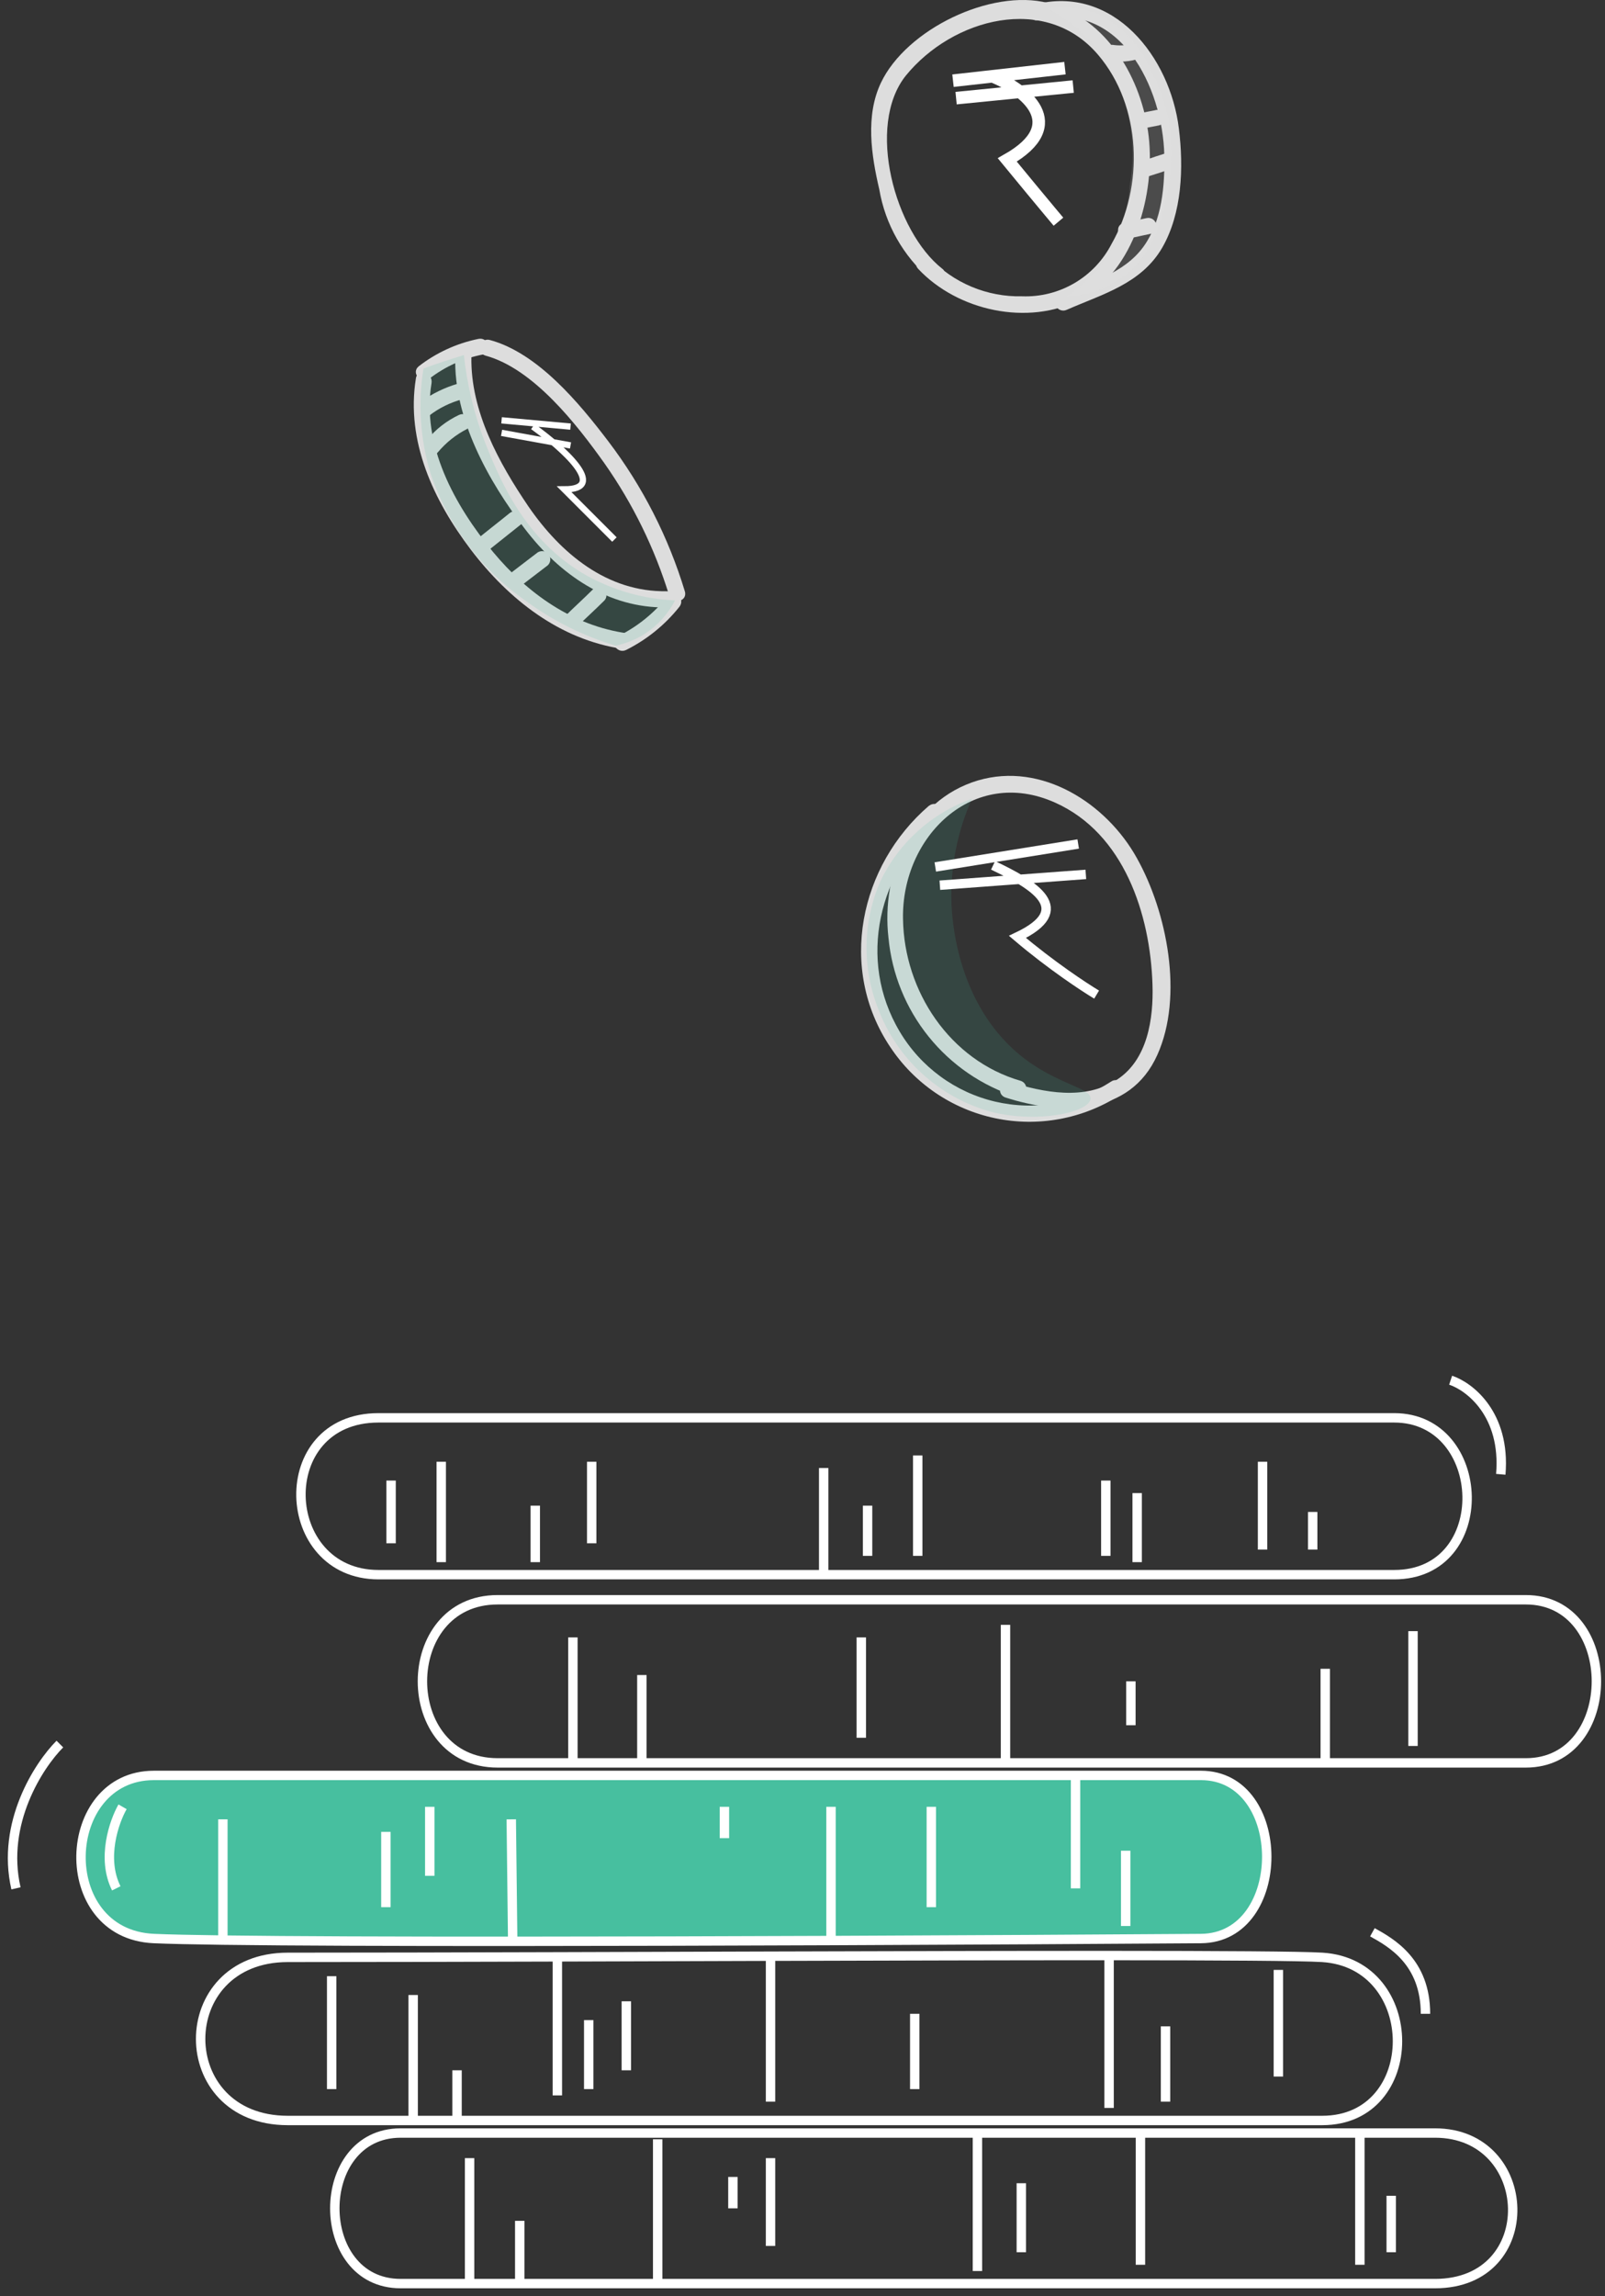 <svg width="128" height="183" viewBox="0 0 128 183" fill="none" xmlns="http://www.w3.org/2000/svg">
<rect x="0" y="0" width="128" height="183" fill="#333333" stroke="none"/>
<path d="M33.17 30.148C32.354 35.175 34.588 39.901 37.553 43.812C40.561 47.766 44.643 50.989 49.671 51.719C50.487 51.849 50.831 50.602 50.015 50.474C45.675 49.873 42.066 47.294 39.315 43.984C36.264 40.285 33.6 35.477 34.415 30.535C34.544 29.675 33.298 29.334 33.169 30.148H33.17Z" fill="#DDDDDD"/>
<path d="M34.287 30.147C35.526 29.201 36.967 28.554 38.498 28.256C39.314 28.084 38.971 26.838 38.154 27.01C36.416 27.364 34.784 28.114 33.384 29.201C32.739 29.76 33.642 30.662 34.284 30.146L34.287 30.147Z" fill="#DDDDDD"/>
<path d="M38.712 28.342C42.536 29.373 46.012 33.842 48.212 36.936C50.472 40.153 52.212 43.706 53.368 47.464C53.626 48.237 54.868 47.937 54.614 47.12C53.307 42.807 51.241 38.762 48.514 35.174C46.194 32.123 42.885 28.127 39.061 27.096C38.895 27.051 38.719 27.073 38.57 27.157C38.421 27.242 38.311 27.382 38.266 27.547C38.22 27.712 38.242 27.889 38.327 28.038C38.411 28.187 38.551 28.297 38.717 28.342H38.712Z" fill="#DDDDDD"/>
<path d="M49.928 51.804C51.578 50.982 53.029 49.809 54.178 48.366C54.694 47.721 53.791 46.819 53.278 47.466C52.218 48.824 50.867 49.925 49.325 50.689C48.509 51.076 49.196 52.15 49.925 51.806L49.928 51.804Z" fill="#DDDDDD"/>
<path d="M36.306 28.429C36.177 33.371 38.927 38.312 41.849 42.136C44.599 45.745 48.466 48.496 53.193 48.41C53.359 48.404 53.517 48.333 53.632 48.213C53.748 48.093 53.812 47.933 53.812 47.766C53.812 47.599 53.748 47.439 53.632 47.319C53.517 47.199 53.359 47.128 53.193 47.121C48.423 47.207 44.728 44.113 42.15 40.375C39.787 36.894 37.509 32.769 37.595 28.429C37.588 28.263 37.517 28.105 37.397 27.99C37.277 27.874 37.117 27.81 36.95 27.81C36.784 27.81 36.623 27.874 36.503 27.99C36.383 28.105 36.312 28.263 36.306 28.429Z" fill="#DDDDDD"/>
<path d="M34.931 36.034C35.573 35.27 36.362 34.641 37.251 34.186C37.982 33.842 37.337 32.725 36.606 33.069C35.606 33.541 34.725 34.232 34.028 35.089C33.512 35.734 34.415 36.679 34.928 36.034H34.931Z" fill="#DDDDDD"/>
<path d="M34.245 33.112C35.025 32.515 35.916 32.077 36.866 31.823C37.031 31.778 37.171 31.669 37.256 31.519C37.34 31.37 37.362 31.194 37.317 31.029C37.271 30.863 37.162 30.723 37.013 30.638C36.864 30.554 36.687 30.532 36.522 30.578C35.475 30.882 34.487 31.362 33.6 31.995C32.955 32.468 33.557 33.586 34.245 33.112Z" fill="#DDDDDD"/>
<path d="M38.799 43.983C39.699 43.254 40.647 42.523 41.549 41.792C42.194 41.276 41.291 40.374 40.649 40.892C39.749 41.623 38.801 42.353 37.899 43.084C37.212 43.599 38.157 44.502 38.799 43.983Z" fill="#DDDDDD"/>
<path d="M41.378 46.819L43.569 45.143C43.643 45.099 43.708 45.04 43.76 44.97C43.812 44.9 43.849 44.821 43.869 44.736C43.89 44.652 43.894 44.564 43.88 44.478C43.867 44.393 43.836 44.31 43.791 44.236C43.745 44.162 43.685 44.098 43.615 44.047C43.544 43.997 43.464 43.961 43.38 43.941C43.295 43.922 43.207 43.919 43.122 43.934C43.036 43.948 42.954 43.98 42.881 44.026L40.69 45.702C40.615 45.747 40.55 45.806 40.499 45.876C40.447 45.946 40.41 46.025 40.389 46.11C40.368 46.194 40.365 46.282 40.378 46.367C40.392 46.453 40.422 46.536 40.468 46.61C40.513 46.684 40.573 46.748 40.644 46.798C40.714 46.849 40.794 46.885 40.879 46.905C40.964 46.924 41.051 46.927 41.137 46.912C41.222 46.898 41.304 46.866 41.378 46.819Z" fill="#DDDDDD"/>
<path d="M45.931 50.042C46.661 49.312 47.431 48.624 48.165 47.894C48.765 47.335 47.865 46.394 47.265 46.994C46.534 47.724 45.765 48.412 45.031 49.143C44.431 49.702 45.331 50.643 45.931 50.043V50.042Z" fill="#DDDDDD"/>
<path d="M75.152 21.423C71.371 18.458 69.052 10.036 72.23 6.04C75.968 1.44 83.402 -0.534 87.57 4.364C91.051 8.446 91.27 14.849 88.644 19.447C87.972 20.747 86.945 21.829 85.682 22.567C84.419 23.305 82.973 23.669 81.511 23.615C80.131 23.647 78.759 23.388 77.486 22.855C76.213 22.322 75.066 21.527 74.12 20.521C73.561 19.921 72.659 20.821 73.22 21.421C76.357 24.773 81.986 26.021 86.154 23.87C90.494 21.593 92.127 15.405 91.611 10.893C91.095 6.338 88.302 1.44 83.576 0.236C79.021 -0.924 72.276 2.342 70.255 6.596C69.009 9.217 69.482 12.354 70.126 15.104C70.601 17.88 72.029 20.402 74.165 22.237C74.852 22.837 75.798 21.937 75.153 21.421L75.152 21.423Z" fill="#DDDDDD"/>
<path d="M82.8 1.614C89.331 -0.062 92.726 6.985 92.855 12.357C92.898 14.806 92.683 17.557 91.222 19.619C89.632 21.853 86.796 22.541 84.433 23.572C83.66 23.916 84.347 25.033 85.078 24.689C87.914 23.443 91.008 22.626 92.684 19.747C94.274 16.997 94.403 13.347 94.016 10.247C93.329 4.575 88.816 -1.269 82.5 0.364C82.338 0.407 82.2 0.512 82.114 0.656C82.029 0.8 82.003 0.971 82.042 1.134C82.081 1.296 82.182 1.437 82.324 1.526C82.466 1.615 82.636 1.645 82.8 1.61V1.614Z" fill="#DDDDDD"/>
<path d="M89.977 19.017L91.777 18.63C92.593 18.458 92.25 17.212 91.433 17.384L89.633 17.771C88.817 17.943 89.16 19.189 89.977 19.017Z" fill="#DDDDDD"/>
<path d="M91.523 14.076C92.211 13.861 92.898 13.646 93.543 13.388C94.316 13.13 93.973 11.888 93.199 12.142C92.512 12.357 91.824 12.572 91.179 12.83C90.406 13.088 90.749 14.33 91.523 14.076Z" fill="#DDDDDD"/>
<path d="M91.094 10.252C91.524 10.166 91.994 10.08 92.426 9.994C92.51 9.977 92.59 9.942 92.661 9.893C92.731 9.843 92.791 9.779 92.835 9.705C92.88 9.632 92.909 9.549 92.92 9.464C92.932 9.378 92.925 9.292 92.901 9.209C92.878 9.126 92.837 9.049 92.782 8.982C92.727 8.916 92.659 8.861 92.582 8.822C92.505 8.784 92.421 8.761 92.335 8.756C92.249 8.751 92.163 8.764 92.082 8.794C91.652 8.88 91.182 8.966 90.75 9.052C90.67 9.074 90.595 9.111 90.53 9.161C90.465 9.212 90.411 9.275 90.371 9.348C90.331 9.42 90.305 9.499 90.297 9.581C90.288 9.663 90.296 9.746 90.32 9.825C90.371 9.981 90.478 10.112 90.622 10.192C90.765 10.272 90.933 10.294 91.093 10.255L91.094 10.252Z" fill="#DDDDDD"/>
<path d="M88.517 4.837C89.307 4.975 90.118 4.916 90.88 4.665C91.653 4.407 91.31 3.165 90.536 3.419C89.998 3.603 89.424 3.662 88.86 3.591C88.7 3.552 88.532 3.575 88.389 3.655C88.246 3.734 88.138 3.865 88.087 4.021C88.058 4.103 88.046 4.19 88.052 4.276C88.059 4.363 88.083 4.447 88.123 4.523C88.164 4.6 88.219 4.667 88.287 4.721C88.355 4.776 88.433 4.815 88.517 4.837Z" fill="#DDDDDD"/>
<path d="M81.383 86.136C75.754 84.503 72.101 79.003 72.016 73.245C71.887 66.671 77.602 61.045 84.134 63.963C89.634 66.412 91.74 72.858 91.912 78.487C91.998 81.194 91.525 84.46 89.076 86.05C86.541 87.726 83.232 87.081 80.525 86.222C79.752 85.964 79.408 87.21 80.181 87.468C84.564 88.886 90.107 88.968 92.299 84.073C94.405 79.389 93.072 72.686 90.666 68.389C88.26 64.049 83.103 60.697 77.99 62.201C72.662 63.791 70.255 69.592 70.857 74.748C71.13 77.632 72.245 80.37 74.064 82.624C75.882 84.879 78.323 86.548 81.083 87.425C81.856 87.64 82.2 86.394 81.383 86.136Z" fill="#DDDDDD"/>
<path d="M74.08 64.222C68.537 68.993 66.818 77.2 70.986 83.43C72.917 86.351 75.92 88.394 79.345 89.118C82.771 89.841 86.344 89.187 89.291 87.297C89.979 86.868 89.334 85.751 88.646 86.18C87.287 87.061 85.764 87.657 84.168 87.935C82.573 88.213 80.938 88.166 79.361 87.797C77.784 87.428 76.299 86.744 74.992 85.787C73.686 84.83 72.586 83.62 71.759 82.228C68.321 76.469 70.083 69.379 75.025 65.127C75.625 64.612 74.725 63.709 74.08 64.228V64.222Z" fill="#DDDDDD"/>
<path opacity="0.14" d="M77.515 63.663C76.341 66.281 75.783 69.132 75.882 71.999C75.925 73.116 76.226 79.347 80.738 83.558C83.832 86.437 87.098 86.609 86.969 87.597C86.797 88.671 82.758 89.531 79.105 88.628C77.031 88.067 75.122 87.017 73.537 85.567C71.952 84.117 70.737 82.308 69.995 80.292C68.74 77.043 68.817 73.43 70.21 70.237C71.678 67.165 74.305 64.801 77.515 63.663Z" fill="#47BF9F"/>
<path opacity="0.15" d="M36.994 28.299C37.255 30.714 37.833 33.083 38.713 35.346C39.83 38.096 41.764 43.038 46.791 45.874C48.955 47.07 51.367 47.747 53.838 47.851C53.279 48.932 52.45 49.85 51.432 50.515C50.719 50.962 49.934 51.282 49.112 51.46C46.532 50.695 44.104 49.488 41.936 47.893C38.37 45.406 35.702 41.834 34.33 37.709C33.511 35.01 33.32 32.158 33.771 29.373C34.804 28.986 35.877 28.642 36.994 28.299Z" fill="#47BF9F"/>
<path opacity="0.14" d="M83.531 0.671C85.643 1.781 87.4 3.464 88.601 5.527C90.14 8.345 90.669 11.605 90.101 14.765C89.944 17.062 89.14 19.267 87.781 21.125C87.014 22.135 86.067 22.995 84.988 23.66C86.964 23.57 88.847 22.796 90.316 21.47C91.63 20.092 92.512 18.358 92.851 16.485C93.402 14.501 93.562 12.429 93.324 10.384C93.104 8.733 92.597 7.133 91.824 5.658C91.014 3.706 89.537 2.107 87.656 1.146C86.353 0.602 84.923 0.437 83.531 0.671Z" fill="#DDDDDD"/>
<path d="M79.233 6.11C81.692 7.133 85.355 9.893 80.331 12.745C81.753 14.477 82.961 15.931 83.727 16.849C84.028 17.21 84.261 17.488 84.412 17.668M84.931 5.432L76.002 6.432M76.249 7.822L85.589 6.899" stroke="white"/>
<path d="M42.5 34C44.833 35.667 48.6 39 45 39C46.2 40.2 48.167 42.167 49 43M40 33.5L45.5 34M40 34.5L45.5 35.5" stroke="white" stroke-width="0.5"/>
<path d="M79.198 68.97C82.514 70.543 85.75 72.48 81.144 74.668C82.486 75.808 83.842 76.827 84.982 77.632C86.07 78.4 86.962 78.973 87.456 79.269M74.59 69.096L85.987 67.265M74.955 70.551L86.596 69.689" stroke="white" stroke-width="0.75"/>
<path d="M39.689 140.5C31.689 140.5 31.689 127.5 39.689 127.5H121.689C129.189 127.5 129.189 140.5 121.689 140.5C119.864 140.5 113.86 140.5 105.689 140.5M39.689 140.5C41.551 140.5 43.561 140.5 45.689 140.5M39.689 140.5H45.689M45.689 140.5V130.5M45.689 140.5C47.447 140.5 49.286 140.5 51.189 140.5M51.189 140.5V133.5M51.189 140.5C60.051 140.5 70.29 140.5 80.189 140.5M68.689 138V131M68.689 138V138.5V130.5V138ZM80.189 129.5V140.5M80.189 140.5C89.459 140.5 98.429 140.5 105.689 140.5M90.189 134V137.5M105.689 133V139.5V140.5M112.689 130V139.15M31.189 118V123M35.189 116.5V124.5M42.689 120V124.5M47.189 116.5V123M65.689 117V125.5M65.689 125.5C87.847 125.5 109.419 125.5 111.189 125.5C119.189 125.5 118.689 113 111.189 113H30.189C21.689 113 22.189 125.5 30.189 125.5C39.694 125.5 52.791 125.5 65.689 125.5ZM69.189 120V124M73.189 116V124M88.189 118V124M90.689 119V124.5M100.689 116.5V123.5M104.689 120.5V123.5M115.689 110C117.189 110.5 120.089 112.7 119.689 117.5" stroke="white" stroke-width="0.75"/>
<path d="M26.451 157.5V166.5M32.95 159V169M32.95 169C27.762 169 24.138 169 22.951 169C13.683 169 13.683 156 22.951 156C28.948 156 36.44 155.982 44.45 155.959M32.95 169C34.05 169 35.219 169 36.45 169M36.45 165V169M36.45 169C54.866 169 87.126 169 105.451 169C113.45 169 113.45 156.5 105.451 156C103.787 155.896 97.313 155.859 88.451 155.856M44.45 167V155.959M44.45 155.959C49.977 155.942 55.75 155.924 61.45 155.907M46.95 166.5V161M49.95 165V159.5M61.45 167.5V155.907M61.45 155.907C71.197 155.878 80.73 155.854 88.451 155.856M72.951 160.5V166.5M88.451 168V155.856M92.951 167.5V161.5M101.95 165.5V157M109.45 154C110.95 154.833 113.683 156.356 113.683 160.5M108.45 180.5V170M108.45 170H114.45C122.45 170 122.95 182 114.45 182C108.629 182 77.593 182 52.45 182M108.45 170H90.951M110.95 179.5V175M90.951 180.5V170M90.951 170H77.951M81.451 179.5V174M77.951 181C77.951 180.6 77.951 173.5 77.951 170M77.951 170H31.951C24.951 170 24.951 182 31.951 182C33.662 182 35.503 182 37.45 182M61.45 172V179M58.45 173.5V176M52.45 170.5V182M52.45 182C48.609 182 44.906 182 41.45 182M41.45 177V182M41.45 182C40.075 182 38.74 182 37.45 182M37.45 172V182" stroke="white" stroke-width="0.75"/>
<path d="M12.274 154.5C4.274 154.152 4.774 141.5 12.274 141.5H85.774H95.774C102.774 141.5 102.774 154.451 95.774 154.5C87.955 154.554 77.345 154.616 66.274 154.66C57.729 154.694 48.91 154.718 40.888 154.721C31.533 154.724 23.262 154.698 17.774 154.625C15.348 154.593 13.466 154.552 12.274 154.5Z" fill="#47BF9F"/>
<path d="M17.774 145V154.625M17.774 154.625C15.348 154.593 13.466 154.552 12.274 154.5C4.274 154.152 4.774 141.5 12.274 141.5C31.728 141.5 67.708 141.5 85.774 141.5M17.774 154.625C23.262 154.698 31.533 154.724 40.888 154.721M30.774 146V152M34.274 144V149.5M40.774 145L40.888 154.721M40.888 154.721C48.91 154.718 57.729 154.694 66.274 154.66M57.774 144V146.5M66.274 144V154.66M66.274 154.66C77.345 154.616 87.955 154.554 95.774 154.5C102.774 154.451 102.774 141.5 95.774 141.5C94.168 141.5 90.614 141.5 85.774 141.5M74.274 144V152M85.774 150.5V141.5M89.774 147.5V153.5M9.774 144C9.107 145.167 8.074 148.1 9.274 150.5M4.774 139C3.107 140.667 0.074 145.3 1.274 150.5" stroke="white" stroke-width="0.75"/>
</svg>
